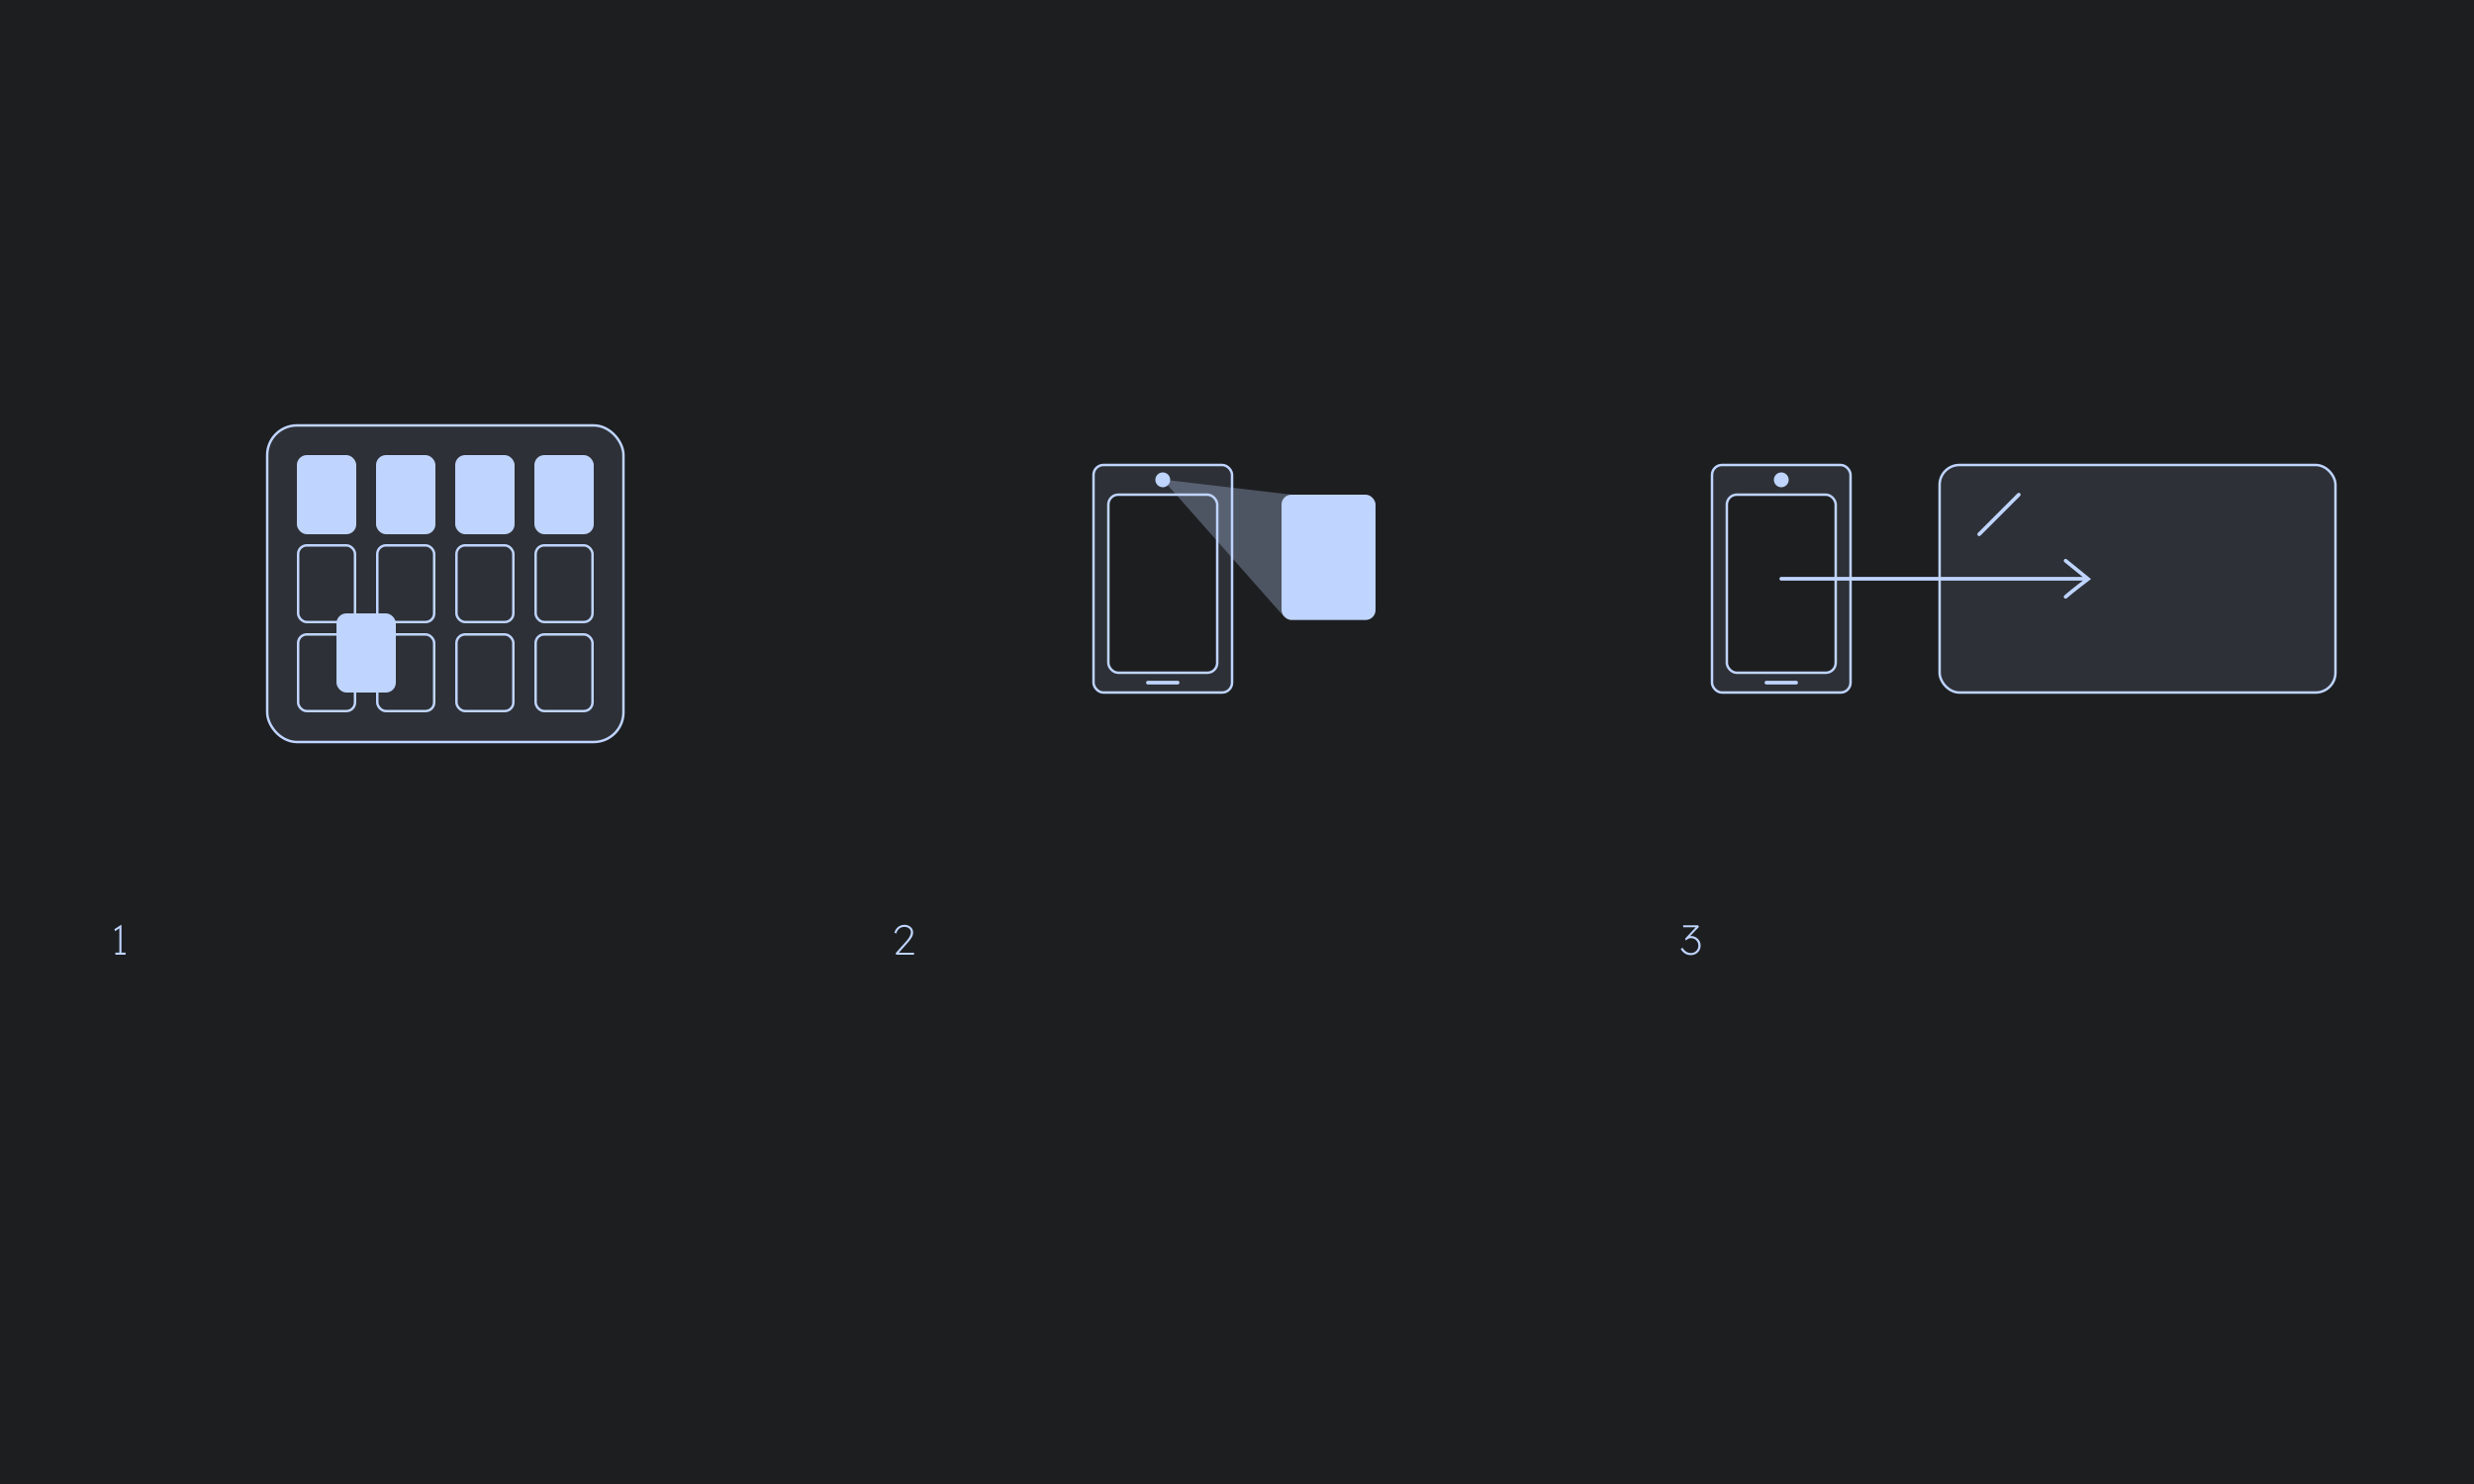 <svg id="game_info_bg" xmlns="http://www.w3.org/2000/svg" xmlns:xlink="http://www.w3.org/1999/xlink" width="2000" height="1200" viewBox="0 0 2000 1200">
  <defs>
    <filter id="Rechteck_3" x="264" y="488" width="60.5" height="76.5" filterUnits="userSpaceOnUse">
      <feOffset dx="8" dy="8" input="SourceAlpha"/>
      <feGaussianBlur stdDeviation="1.5" result="blur"/>
      <feFlood flood-opacity="0.6"/>
      <feComposite operator="in" in2="blur"/>
      <feComposite in="SourceGraphic"/>
    </filter>
  </defs>
  <rect id="bg" width="2000" height="1200" fill="#1d1e20"/>
  <path id="number" d="M22.854,34.34A8.9,8.9,0,0,1,18.349,33.2a10.718,10.718,0,0,1-3.655-3.893l1.53-.952a9.385,9.385,0,0,0,3.2,3.366,7.282,7.282,0,0,0,3.57.918,5.863,5.863,0,0,0,3.026-.8A6.017,6.017,0,0,0,28.175,29.7a5.773,5.773,0,0,0,.8-3.009,6.018,6.018,0,0,0-.8-3.077,5.934,5.934,0,0,0-2.159-2.176,5.863,5.863,0,0,0-3.026-.8,5.481,5.481,0,0,0-1.819.357,7.01,7.01,0,0,0-2.3,1.581l-.612-1.564,8.568-9.18H16.7V10.2H28.77l.68,1.36-7.174,7.446a4.366,4.366,0,0,1,.782-.068,7.56,7.56,0,0,1,3.927,1.037,7.689,7.689,0,0,1,2.771,2.788,7.592,7.592,0,0,1,1.02,3.893,7.5,7.5,0,0,1-1.037,3.893A7.574,7.574,0,0,1,26.9,33.32,8.068,8.068,0,0,1,22.854,34.34Z" transform="translate(1344 737.989)" fill="#bfd4ff"/>
  <path id="number-2" data-name="number" d="M16.53,34l-.51-1.224,8.67-9.758a19.745,19.745,0,0,0,1.615-2.04,15.624,15.624,0,0,0,1.428-2.5,6.04,6.04,0,0,0,.595-2.5,3.933,3.933,0,0,0-1.462-3.247,5.9,5.9,0,0,0-3.808-1.173,7.069,7.069,0,0,0-2.567.493,6.023,6.023,0,0,0-2.329,1.683A8.163,8.163,0,0,0,16.53,17L15.1,16.184a8.588,8.588,0,0,1,3.128-4.777,8.408,8.408,0,0,1,5-1.547,7.751,7.751,0,0,1,3.485.782,6.358,6.358,0,0,1,2.516,2.176,5.662,5.662,0,0,1,.935,3.23,7.5,7.5,0,0,1-1.156,4.012,30.421,30.421,0,0,1-2.822,3.808L18.638,32.4H30.912V34Z" transform="translate(708 737.989)" fill="#bfd4ff"/>
  <path id="number-3" data-name="number" d="M21.256,34V32.3h3.23V12.682l-3.468,2.346-.544-1.666,5.44-3.5h.272V32.3h3.332V34Z" transform="translate(72 737.989)" fill="#bfd4ff"/>
  <g id="playing_ground">
    <rect id="Rechteck_1" data-name="Rechteck 1" width="288" height="256" rx="24" transform="translate(216 344)" fill="rgba(191,212,255,0.1)" stroke="#bfd4ff" stroke-width="2"/>
    <rect id="Rechteck_2" data-name="Rechteck 2" width="48" height="64" rx="8" transform="translate(240 368)" fill="#bfd4ff"/>
    <g transform="matrix(1, 0, 0, 1, 0, 0)" filter="url(#Rechteck_3)">
      <rect id="Rechteck_3-2" data-name="Rechteck 3" width="48" height="64" rx="8" transform="translate(264 488)" fill="#bfd4ff"/>
    </g>
    <rect id="Rechteck_4" data-name="Rechteck 4" width="48" height="64" rx="8" transform="translate(304 368)" fill="#bfd4ff"/>
    <rect id="Rechteck_5" data-name="Rechteck 5" width="48" height="64" rx="8" transform="translate(368 368)" fill="#bfd4ff"/>
    <rect id="Rechteck_20" data-name="Rechteck 20" width="48" height="64" rx="8" transform="translate(432 368)" fill="#bfd4ff"/>
    <g id="Rechteck_6" data-name="Rechteck 6" transform="translate(240 440)" fill="none" stroke="#bfd4ff" stroke-width="2">
      <rect width="48" height="64" rx="8" stroke="none"/>
      <rect x="1" y="1" width="46" height="62" rx="7" fill="none"/>
    </g>
    <g id="Rechteck_7" data-name="Rechteck 7" transform="translate(304 440)" fill="none" stroke="#bfd4ff" stroke-width="2">
      <rect width="48" height="64" rx="8" stroke="none"/>
      <rect x="1" y="1" width="46" height="62" rx="7" fill="none"/>
    </g>
    <g id="Rechteck_8" data-name="Rechteck 8" transform="translate(368 440)" fill="none" stroke="#bfd4ff" stroke-width="2">
      <rect width="48" height="64" rx="8" stroke="none"/>
      <rect x="1" y="1" width="46" height="62" rx="7" fill="none"/>
    </g>
    <g id="Rechteck_9" data-name="Rechteck 9" transform="translate(432 440)" fill="none" stroke="#bfd4ff" stroke-width="2">
      <rect width="48" height="64" rx="8" stroke="none"/>
      <rect x="1" y="1" width="46" height="62" rx="7" fill="none"/>
    </g>
    <g id="Rechteck_10" data-name="Rechteck 10" transform="translate(240 512)" fill="none" stroke="#bfd4ff" stroke-width="2">
      <rect width="48" height="64" rx="8" stroke="none"/>
      <rect x="1" y="1" width="46" height="62" rx="7" fill="none"/>
    </g>
    <g id="Rechteck_11" data-name="Rechteck 11" transform="translate(304 512)" fill="none" stroke="#bfd4ff" stroke-width="2">
      <rect width="48" height="64" rx="8" stroke="none"/>
      <rect x="1" y="1" width="46" height="62" rx="7" fill="none"/>
    </g>
    <g id="Rechteck_12" data-name="Rechteck 12" transform="translate(368 512)" fill="none" stroke="#bfd4ff" stroke-width="2">
      <rect width="48" height="64" rx="8" stroke="none"/>
      <rect x="1" y="1" width="46" height="62" rx="7" fill="none"/>
    </g>
    <g id="Rechteck_13" data-name="Rechteck 13" transform="translate(432 512)" fill="none" stroke="#bfd4ff" stroke-width="2">
      <rect width="48" height="64" rx="8" stroke="none"/>
      <rect x="1" y="1" width="46" height="62" rx="7" fill="none"/>
    </g>
  </g>
  <g id="scan">
    <rect id="Rechteck_14" data-name="Rechteck 14" width="76" height="101.333" rx="8" transform="translate(1036 400)" fill="#bfd4ff"/>
    <path id="Pfad_1" data-name="Pfad 1" d="M1044,501.333l-6.021-2.733L940,387.792,1044,400Z" fill="#bfd4ff" opacity="0.3"/>
    <path id="Pfad_2" data-name="Pfad 2" d="M938.834,391.36" fill="#bfd4ff" opacity="0.3"/>
    <line id="Linie_7" data-name="Linie 7" x1="4.855" y1="1.651" transform="translate(1037.979 499.042)" fill="#bfd4ff" opacity="0.3"/>
    <g id="handy">
      <path id="Pfad_3" data-name="Pfad 3" d="M988,376H892a8,8,0,0,0-8,8V552a8,8,0,0,0,8,8h96a8,8,0,0,0,8-8V384A8,8,0,0,0,988,376Zm-4,160a8,8,0,0,1-8,8H904a8,8,0,0,1-8-8V408a8,8,0,0,1,8-8h72a8,8,0,0,1,8,8Z" fill="#bfd4ff" opacity="0.1"/>
      <rect id="Rechteck_15" data-name="Rechteck 15" width="112" height="184" rx="8" transform="translate(884 376)" fill="none" stroke="#bfd4ff" stroke-width="2"/>
      <circle id="Ellipse_1" data-name="Ellipse 1" cx="6" cy="6" r="6" transform="translate(934 382)" fill="#bfd4ff"/>
      <rect id="Rechteck_16" data-name="Rechteck 16" width="88" height="144" rx="8" transform="translate(896 400)" fill="none" stroke="#bfd4ff" stroke-width="2"/>
      <line id="Linie_8" data-name="Linie 8" x2="24" transform="translate(928 552)" fill="none" stroke="#bfd4ff" stroke-linecap="round" stroke-width="3"/>
    </g>
  </g>
  <g id="data_transfer">
    <rect id="Rechteck_17" data-name="Rechteck 17" width="320" height="184" rx="16" transform="translate(1568 376)" fill="rgba(191,212,255,0.1)" stroke="#bfd4ff" stroke-width="2"/>
    <g id="handy-2" data-name="handy">
      <path id="Pfad_4" data-name="Pfad 4" d="M1488,376h-96a8,8,0,0,0-8,8V552a8,8,0,0,0,8,8h96a8,8,0,0,0,8-8V384A8,8,0,0,0,1488,376Zm-4,160a8,8,0,0,1-8,8h-72a8,8,0,0,1-8-8V408a8,8,0,0,1,8-8h72a8,8,0,0,1,8,8Z" fill="#bfd4ff" opacity="0.1"/>
      <rect id="Rechteck_18" data-name="Rechteck 18" width="112" height="184" rx="8" transform="translate(1384 376)" fill="none" stroke="#bfd4ff" stroke-width="2"/>
      <circle id="Ellipse_2" data-name="Ellipse 2" cx="6" cy="6" r="6" transform="translate(1434 382)" fill="#bfd4ff"/>
      <rect id="Rechteck_19" data-name="Rechteck 19" width="88" height="144" rx="8" transform="translate(1396 400)" fill="none" stroke="#bfd4ff" stroke-width="2"/>
      <line id="Linie_9" data-name="Linie 9" x2="24" transform="translate(1428 552)" fill="none" stroke="#bfd4ff" stroke-linecap="round" stroke-width="3"/>
    </g>
    <line id="Linie_1" data-name="Linie 1" x1="32" y2="32" transform="translate(1600 400)" fill="none" stroke="#bfd4ff" stroke-linecap="round" stroke-width="3"/>
    <line id="Linie_6" data-name="Linie 6" x1="245.999" transform="translate(1440 468)" fill="none" stroke="#bfd4ff" stroke-linecap="round" stroke-width="3"/>
    <path id="Pfad_3-2" data-name="Pfad 3" d="M1669.87,453.429,1688,468.171s-13.811,10.464-18.13,14.4" fill="none" stroke="#bfd4ff" stroke-linecap="round" stroke-width="3"/>
  </g>
</svg>
